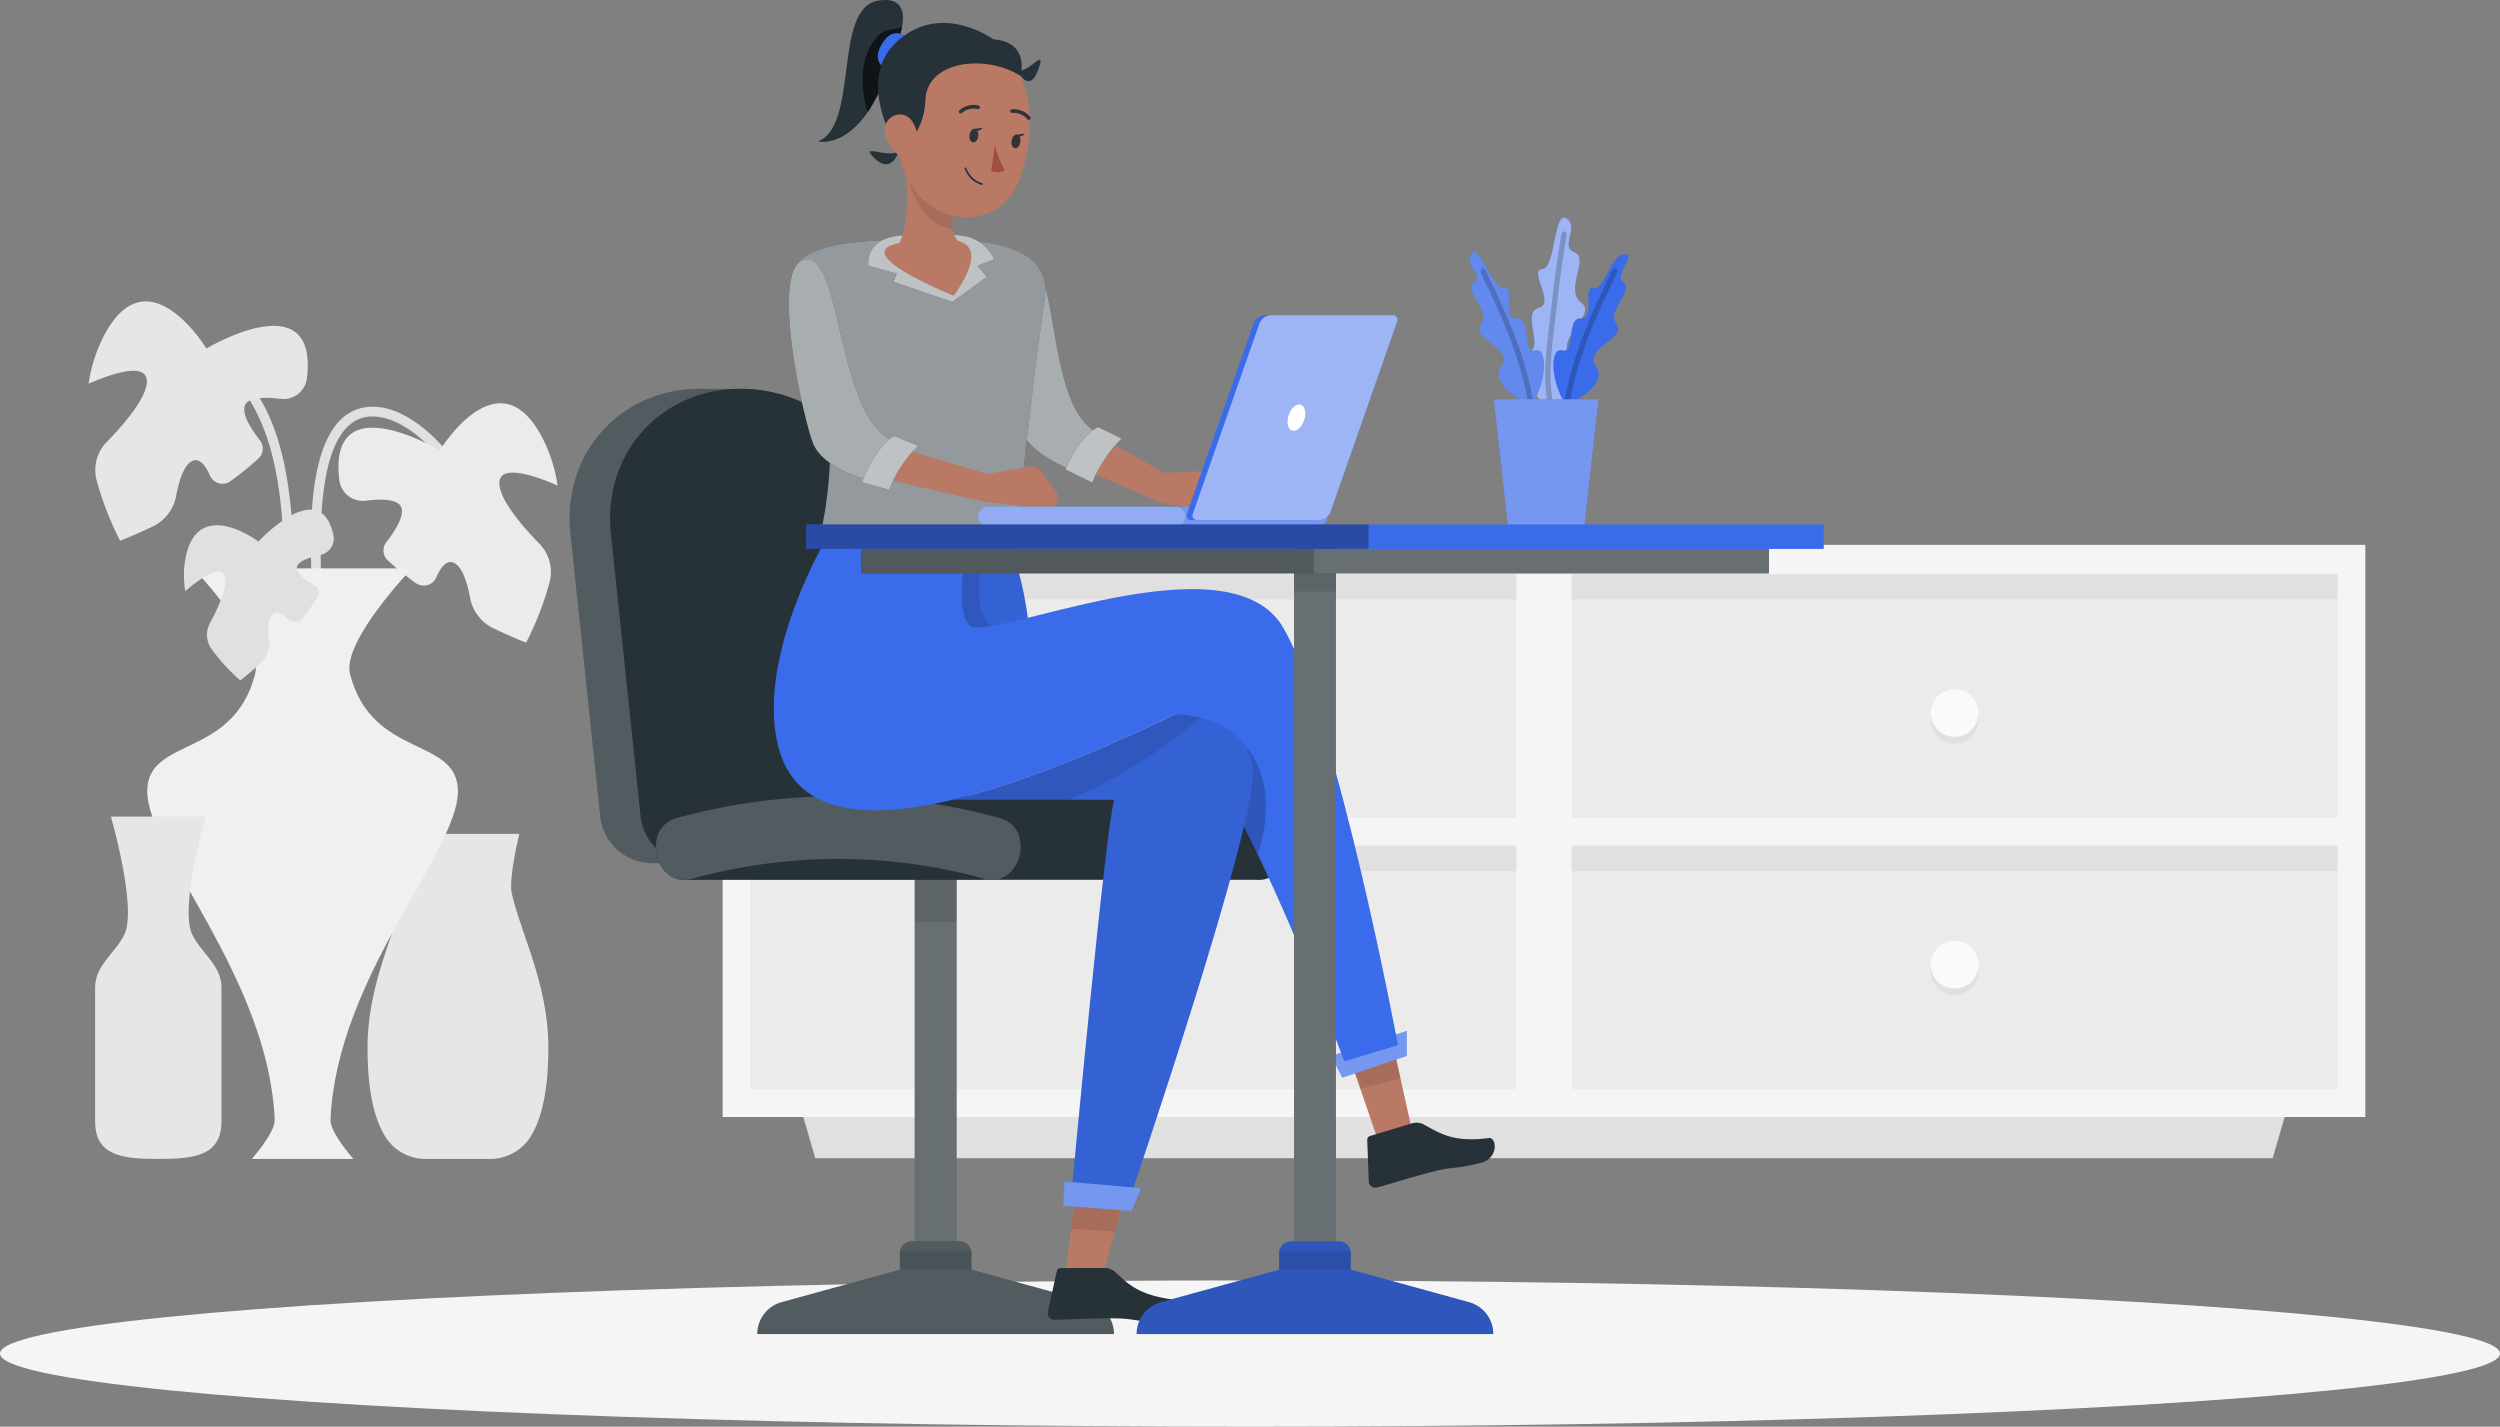 <svg xmlns="http://www.w3.org/2000/svg" width="489.963" height="279.607" viewBox="0 0 489.963 279.607">
  <rect x="0" y="0" width="489.963" height="279.607" fill="#808080" stroke="none"/>
  <g id="Sign-up-as-Personal" transform="translate(-25.254 -186.393)">
    <g id="Background_Complete" data-name="Background Complete">
      <g id="Group_498" data-name="Group 498" transform="translate(166.884 293.177)">
        <path id="Path_1318" data-name="Path 1318" d="M86.981,383.841H372.607l2.351-8.078H84.63Z" transform="translate(-68.827 -263.635)" fill="#e0e0e0"/>
        <g id="Group_497" data-name="Group 497">
          <g id="Group_492" data-name="Group 492">
            <rect id="Rectangle_314" data-name="Rectangle 314" width="155.535" height="53.688" transform="translate(163.683 2.406)" fill="#ebebeb"/>
            <rect id="Rectangle_315" data-name="Rectangle 315" width="155.535" height="53.688" transform="translate(163.683 56.094)" fill="#ebebeb"/>
            <rect id="Rectangle_316" data-name="Rectangle 316" width="5.432" height="155.535" transform="translate(319.219 5.231) rotate(90)" fill="#e0e0e0"/>
            <rect id="Rectangle_317" data-name="Rectangle 317" width="5.432" height="155.535" transform="translate(319.219 58.5) rotate(90)" fill="#e0e0e0"/>
            <path id="Path_1319" data-name="Path 1319" d="M233.112,287.177V399.305H72.145V287.177ZM77.576,393.874h150.1V346.109H77.576Zm0-53.2h150.1V292.915H77.576Z" transform="translate(88.822 -287.177)" fill="#f5f5f5"/>
            <g id="Group_491" data-name="Group 491">
              <rect id="Rectangle_318" data-name="Rectangle 318" width="155.535" height="53.688" transform="translate(2.716 2.406)" fill="#ebebeb"/>
              <rect id="Rectangle_319" data-name="Rectangle 319" width="155.535" height="53.688" transform="translate(2.716 56.094)" fill="#ebebeb"/>
              <rect id="Rectangle_320" data-name="Rectangle 320" width="5.432" height="155.535" transform="translate(158.252 5.231) rotate(90)" fill="#e0e0e0"/>
              <rect id="Rectangle_321" data-name="Rectangle 321" width="5.432" height="155.535" transform="translate(158.252 58.5) rotate(90)" fill="#e0e0e0"/>
              <path id="Path_1320" data-name="Path 1320" d="M360.283,287.177V399.305H199.316V287.177Zm-155.535,106.7h150.1V346.109h-150.1Zm0-53.2h150.1V292.915h-150.1Z" transform="translate(-199.316 -287.177)" fill="#f5f5f5"/>
            </g>
          </g>
          <g id="Group_493" data-name="Group 493" transform="translate(75.815 28.297)">
            <path id="Path_1321" data-name="Path 1321" d="M259.212,315.245a4.669,4.669,0,1,0,4.669-4.671A4.668,4.668,0,0,0,259.212,315.245Z" transform="translate(-259.212 -309.256)" fill="#e0e0e0"/>
            <path id="Path_1322" data-name="Path 1322" d="M259.212,314.2a4.669,4.669,0,1,0,4.669-4.671A4.669,4.669,0,0,0,259.212,314.2Z" transform="translate(-259.212 -309.533)" fill="#fafafa"/>
          </g>
          <g id="Group_494" data-name="Group 494" transform="translate(75.815 77.61)">
            <path id="Path_1323" data-name="Path 1323" d="M259.212,354.2a4.669,4.669,0,1,0,4.669-4.669A4.668,4.668,0,0,0,259.212,354.2Z" transform="translate(-259.212 -348.215)" fill="#e0e0e0"/>
            <path id="Path_1324" data-name="Path 1324" d="M259.212,353.161a4.669,4.669,0,1,0,4.669-4.669A4.668,4.668,0,0,0,259.212,353.161Z" transform="translate(-259.212 -348.492)" fill="#fafafa"/>
          </g>
          <g id="Group_495" data-name="Group 495" transform="translate(236.782 28.297)">
            <path id="Path_1325" data-name="Path 1325" d="M132.041,315.245a4.669,4.669,0,1,0,4.669-4.671A4.668,4.668,0,0,0,132.041,315.245Z" transform="translate(-132.041 -309.256)" fill="#e0e0e0"/>
            <path id="Path_1326" data-name="Path 1326" d="M132.041,314.2a4.669,4.669,0,1,0,4.669-4.671A4.669,4.669,0,0,0,132.041,314.2Z" transform="translate(-132.041 -309.533)" fill="#fafafa"/>
          </g>
          <g id="Group_496" data-name="Group 496" transform="translate(236.782 77.61)">
            <path id="Path_1327" data-name="Path 1327" d="M132.041,354.2a4.669,4.669,0,1,0,4.669-4.669A4.668,4.668,0,0,0,132.041,354.2Z" transform="translate(-132.041 -348.215)" fill="#e0e0e0"/>
            <path id="Path_1328" data-name="Path 1328" d="M132.041,353.161a4.669,4.669,0,1,0,4.669-4.669A4.668,4.668,0,0,0,132.041,353.161Z" transform="translate(-132.041 -348.492)" fill="#fafafa"/>
          </g>
        </g>
      </g>
      <g id="Group_502" data-name="Group 502" transform="translate(42.624 245.471)">
        <g id="Group_499" data-name="Group 499" transform="translate(43.558 20.631)">
          <path id="Path_1329" data-name="Path 1329" d="M394.834,275.025c-2.806-3.129-6.852-6.536-11.108-7.214-13.054-2.078-11.6,24.7-11.47,31.548a.95.95,0,0,1-1.9,0c-.148-8.077-1.583-33.407,11.947-33.572,5.287-.063,10.508,4.144,13.871,7.895.814.908-.524,2.254-1.342,1.343Z" transform="translate(-370.244 -265.786)" fill="#e0e0e0"/>
        </g>
        <g id="Group_500" data-name="Group 500" transform="translate(26.358 13.393)">
          <path id="Path_1330" data-name="Path 1330" d="M394.623,260.082c2.695.424,4.815,3.562,6.06,5.665,6,10.125,6.4,23.762,6.783,35.131.042,1.221-1.858,1.22-1.9,0-.367-10.9-.711-23.7-6.16-33.527-1.04-1.876-2.856-5.055-5.29-5.439-1.2-.19-.692-2.019.505-1.83Z" transform="translate(-393.432 -260.068)" fill="#e0e0e0"/>
        </g>
        <path id="Path_1331" data-name="Path 1331" d="M372.6,274.493s11.758-19.433,20.386-1.915a29.854,29.854,0,0,1,2.7,8.8c-3.61-1.585-11.307-4.5-11.413-.544-.086,3.182,4.411,8.425,7.878,11.982a7.9,7.9,0,0,1,1.933,7.635,61.073,61.073,0,0,1-4.564,11.709s-2.586-.981-6.383-2.788a8.335,8.335,0,0,1-4.595-5.983c-.537-2.853-1.456-5.877-2.992-6.773s-2.769.781-3.612,2.719a2.7,2.7,0,0,1-4.069,1.137,61.119,61.119,0,0,1-5.435-4.4,2.675,2.675,0,0,1-.311-3.611c1.871-2.391,3.611-5.24,2.9-6.884-.685-1.577-3.878-1.606-6.953-1.227a4.63,4.63,0,0,1-5.166-4.058l-.006-.048C350.7,261.354,372.6,274.493,372.6,274.493Z" transform="translate(-303.778 -245.296)" fill="#ebebeb"/>
        <path id="Path_1332" data-name="Path 1332" d="M414.5,258.722s-11.758-19.434-20.386-1.916a29.864,29.864,0,0,0-2.7,8.8c3.61-1.585,11.306-4.5,11.413-.543.086,3.181-4.411,8.424-7.878,11.982a7.9,7.9,0,0,0-1.934,7.635,61.123,61.123,0,0,0,4.566,11.71s2.586-.981,6.382-2.79a8.327,8.327,0,0,0,4.595-5.982c.538-2.854,1.456-5.877,2.992-6.773s2.771.78,3.614,2.718a2.7,2.7,0,0,0,4.069,1.138,61.549,61.549,0,0,0,5.434-4.4,2.674,2.674,0,0,0,.313-3.611c-1.871-2.392-3.612-5.241-2.9-6.886.686-1.577,3.878-1.6,6.954-1.225a4.632,4.632,0,0,0,5.166-4.058l.006-.049C436.4,245.583,414.5,258.722,414.5,258.722Z" transform="translate(-391.414 -249.487)" fill="#e6e6e6"/>
        <g id="Group_501" data-name="Group 501" transform="translate(1.27 52.32)">
          <path id="Path_1333" data-name="Path 1333" d="M389.605,373.819c0,8.558-1.342,14.092-3.6,17.642a9.342,9.342,0,0,1-7.922,4.174H365.691a9.342,9.342,0,0,1-7.922-4.174c-2.262-3.55-3.6-9.084-3.6-17.642,0-12.411,5.411-22.347,7.179-30.281.635-2.857-1.483-11.613-1.483-11.613h24.049s-2.119,8.757-1.482,11.613C384.2,351.472,389.605,361.408,389.605,373.819Z" transform="translate(-300.778 -279.899)" fill="#e6e6e6"/>
          <path id="Path_1334" data-name="Path 1334" d="M429.053,334.513c0-10.775-16.893-6.3-21.151-23.019-1.613-6.335,12.127-20.672,12.127-20.672H377.189s13.74,14.337,12.126,20.672c-4.257,16.717-21.151,12.244-21.151,23.019,0,11.868,23.83,36.585,24.98,64.4.1,2.487-4.482,7.641-4.482,7.641h19.9s-4.585-5.154-4.482-7.641C405.224,371.1,429.053,346.381,429.053,334.513Z" transform="translate(-357.947 -290.822)" fill="#f0f0f0"/>
          <path id="Path_1335" data-name="Path 1335" d="M410.536,352.3c2.491-5.238-2.658-23.043-2.658-23.043h18.564s-5.148,17.805-2.658,23.043c1.758,3.7,5.757,6.058,5.757,10.432v26.292c0,6.809-5.571,7.317-12.38,7.317s-12.38-.509-12.38-7.317V362.734C404.779,358.36,408.779,356,410.536,352.3Z" transform="translate(-404.779 -280.607)" fill="#e6e6e6"/>
        </g>
        <path id="Path_1336" data-name="Path 1336" d="M401.975,287.978s-12.2-9.2-14.369,3.648a18.107,18.107,0,0,0,.028,6.064c2.134-1.833,6.783-5.452,7.7-3.039.738,1.942-1.223,6.24-2.838,9.255a4.8,4.8,0,0,0,.305,5.166,37.66,37.66,0,0,0,5.622,6.14s1.562-1.218,3.776-3.233a5.551,5.551,0,0,0,1.871-4.777c-.242-1.887-.257-3.969.6-4.886s2.063-.175,3.054.82a2.063,2.063,0,0,0,3.029-.262,44.019,44.019,0,0,0,2.783-4,1.623,1.623,0,0,0-.556-2.3c-1.792-1.032-3.592-2.376-3.453-3.559.133-1.135,2.314-1.909,4.5-2.4a3.3,3.3,0,0,0,2.672-3.725l-.006-.032C414.167,274.689,401.975,287.978,401.975,287.978Z" transform="translate(-368.687 -240.92)" fill="#e0e0e0"/>
      </g>
    </g>
    <g id="Shadow" transform="translate(25.254 437.335)">
      <ellipse id="_Path_" data-name="&lt;Path&gt;" cx="244.982" cy="14.333" rx="244.982" ry="14.333" fill="#f5f5f5"/>
    </g>
    <g id="Character_2" data-name="Character 2" transform="translate(136.911 186.393)">
      <g id="Group_553" data-name="Group 553" transform="translate(0 76.202)">
        <g id="Group_549" data-name="Group 549" transform="translate(36.765 84.589)">
          <g id="Group_547" data-name="Group 547" transform="translate(30.848)">
            <path id="Path_1441" data-name="Path 1441" d="M294.788,429.7h0a3.124,3.124,0,0,0,3.11-2.829l.994-10.432V329.844h-8.208v86.593l.994,10.432A3.125,3.125,0,0,0,294.788,429.7Z" transform="translate(-290.683 -329.844)" fill="#263238"/>
            <path id="Path_1442" data-name="Path 1442" d="M294.788,429.7h0a3.124,3.124,0,0,0,3.11-2.829l.994-10.432V329.844h-8.208v86.593l.994,10.432A3.125,3.125,0,0,0,294.788,429.7Z" transform="translate(-290.683 -329.844)" fill="#fff" opacity="0.3"/>
            <rect id="Rectangle_349" data-name="Rectangle 349" width="8.209" height="10.084" transform="translate(0 9.774)" opacity="0.1"/>
          </g>
          <g id="Group_548" data-name="Group 548" transform="translate(0 82.489)">
            <path id="Path_1443" data-name="Path 1443" d="M294.249,400.571v-3.254a2.3,2.3,0,0,1,2.3-2.3h9.426a2.3,2.3,0,0,1,2.3,2.3v3.254l23.175,6.371a6.479,6.479,0,0,1,4.762,6.246h-69.9a6.479,6.479,0,0,1,4.762-6.246Z" transform="translate(-266.312 -395.014)" fill="#263238"/>
            <path id="Path_1444" data-name="Path 1444" d="M294.249,400.571v-3.254a2.3,2.3,0,0,1,2.3-2.3h9.426a2.3,2.3,0,0,1,2.3,2.3v3.254l23.175,6.371a6.479,6.479,0,0,1,4.762,6.246h-69.9a6.479,6.479,0,0,1,4.762-6.246Z" transform="translate(-266.312 -395.014)" fill="#fff" opacity="0.2"/>
            <path id="Path_1445" data-name="Path 1445" d="M288.383,400.068V396.9a2.283,2.283,0,0,1,.033-.324h13.965a2.283,2.283,0,0,1,.033.324v3.167Z" transform="translate(-260.447 -394.599)" opacity="0.1"/>
          </g>
        </g>
        <path id="Path_1446" data-name="Path 1446" d="M329.214,263.034c15.443.547,28.792,13.659,30.41,29.053l5.763,54.836a8,8,0,0,1-8.106,9.058H310.7a10.309,10.309,0,0,1-10.011-9.058l-5.835-55.517c-1.683-16.023,10.232-28.947,26.444-28.372Z" transform="translate(-294.699 -263.015)" fill="#263238"/>
        <path id="Path_1447" data-name="Path 1447" d="M329.214,263.034c15.443.547,28.792,13.659,30.41,29.053l5.763,54.836a8,8,0,0,1-8.106,9.058H310.7a10.309,10.309,0,0,1-10.011-9.058l-5.835-55.517c-1.683-16.023,10.232-28.947,26.444-28.372Z" transform="translate(-294.699 -263.015)" fill="#fff" opacity="0.2"/>
        <path id="Path_1448" data-name="Path 1448" d="M294.857,291.406c-1.683-16.023,10.232-28.947,26.444-28.372,15.443.547,28.792,13.659,30.41,29.053l5.763,54.836a8,8,0,0,1-8.106,9.058H310.7a10.309,10.309,0,0,1-10.011-9.058Z" transform="translate(-286.787 -263.015)" fill="#263238"/>
        <g id="Group_552" data-name="Group 552" transform="translate(16.892 79.769)">
          <path id="Path_1449" data-name="Path 1449" d="M359.172,330.409a118.641,118.641,0,0,0-28.4-4.242c-9.862-.268-46.777-.041-55.544-.044a118.781,118.781,0,0,0-31.695,4.286c-6.508,1.8-4.5,11.985,1.376,12.1.519.01,112.11-.027,112.521-.006C363.581,342.808,365.824,332.248,359.172,330.409Z" transform="translate(-239.492 -326.037)" fill="#263238"/>
          <g id="Group_550" data-name="Group 550" transform="translate(0 0.078)">
            <path id="Path_1450" data-name="Path 1450" d="M287.834,342.278a107.663,107.663,0,0,1,57.346,0c7.092,1.961,10.117-9.924,3.023-11.885a119.1,119.1,0,0,0-63.39,0c-7.083,1.958-4.081,13.85,3.021,11.885Z" transform="translate(-280.77 -326.098)" fill="#263238"/>
          </g>
          <g id="Group_551" data-name="Group 551" transform="translate(0 0.078)" opacity="0.2">
            <path id="Path_1451" data-name="Path 1451" d="M287.834,342.278a107.663,107.663,0,0,1,57.346,0c7.092,1.961,10.117-9.924,3.023-11.885a119.1,119.1,0,0,0-63.39,0c-7.083,1.958-4.081,13.85,3.021,11.885Z" transform="translate(-280.77 -326.098)" fill="#fff"/>
          </g>
        </g>
      </g>
      <g id="Group_562" data-name="Group 562" transform="translate(39.99)">
        <path id="Path_1452" data-name="Path 1452" d="M220.1,362.1,228,385.152l6.63-1.894-5.367-24.311Z" transform="translate(-109.461 -161.32)" fill="#b97964"/>
        <g id="Group_554" data-name="Group 554" transform="translate(116.311 220.031)">
          <path id="Path_1453" data-name="Path 1453" d="M216.1,376.783l-8.153,2.461a.785.785,0,0,0-.586.785l.3,8.106A1.3,1.3,0,0,0,209,389.4a1.328,1.328,0,0,0,.273-.037c3.38-.945,6.349-1.92,10.577-3.019,4.987-1.3,3.878-.373,9.763-1.823,3.544-.876,3.143-5.06,1.592-4.867-7.081.928-9.6-.956-12.882-2.719A3.141,3.141,0,0,0,216.1,376.783Z" transform="translate(-207.361 -376.647)" fill="#263238"/>
        </g>
        <path id="Path_1454" data-name="Path 1454" d="M226.258,374.67l7.878-2.02-3.025-13.7-9.156,3.157Z" transform="translate(-111.311 -161.32)" opacity="0.1"/>
        <g id="Group_555" data-name="Group 555" transform="translate(109.223 202.047)">
          <path id="Path_1455" data-name="Path 1455" d="M220.977,367.332l2.21,4.262,12.629-4.262v-4.894Z" transform="translate(-220.977 -362.439)" fill="#3a6bea"/>
          <path id="Path_1456" data-name="Path 1456" d="M220.977,367.332l2.21,4.262,12.629-4.262v-4.894Z" transform="translate(-220.977 -362.439)" fill="#fff" opacity="0.3"/>
        </g>
        <g id="Group_561" data-name="Group 561" transform="translate(0)">
          <path id="Path_1457" data-name="Path 1457" d="M266.351,383.764l-2.627,20.4,7.418.193,5.358-19.679Z" transform="translate(-206.543 -154.724)" fill="#b97964"/>
          <g id="Group_556" data-name="Group 556" transform="translate(53.691 248.498)">
            <path id="Path_1458" data-name="Path 1458" d="M267.244,399.14l-8.469.025a.785.785,0,0,0-.763.615l-1.738,7.922a1.3,1.3,0,0,0,.981,1.558,1.336,1.336,0,0,0,.275.033c3.509-.071,6.627-.271,11-.277,5.154-.011,3.848.609,9.908.678,3.65.039,4.309-4.112,2.759-4.314-7.088-.873-9.092-3.01-11.832-5.539A3.134,3.134,0,0,0,267.244,399.14Z" transform="translate(-256.241 -399.137)" fill="#263238"/>
          </g>
          <path id="Path_1459" data-name="Path 1459" d="M272.283,396.094l3.108-11.415-10.149-.915-1.519,11.793Z" transform="translate(-205.435 -154.724)" opacity="0.1"/>
          <path id="Path_1460" data-name="Path 1460" d="M280.89,287.017h11.985a66.609,66.609,0,0,1,3.788,16.691c.632,8.525-15.774,2.21-15.774,2.21l-1.433-11.683Z" transform="translate(-246.64 -180.435)" fill="#3a6bea"/>
          <path id="Path_1461" data-name="Path 1461" d="M280.89,287.017h11.985a66.609,66.609,0,0,1,3.788,16.691c.632,8.525-15.774,2.21-15.774,2.21l-1.433-11.683Z" transform="translate(-246.64 -180.435)" opacity="0.1"/>
          <path id="Path_1462" data-name="Path 1462" d="M292.395,287.017c-3.328,17.478,3.081,16.59,3.081,16.59l-3.631,2.526-6.588-1.616-1.261-10.282,1.433-7.219Z" transform="translate(-251.178 -180.435)" opacity="0.1"/>
          <path id="Path_1463" data-name="Path 1463" d="M232.7,286.152s-12.208,20.417-10.1,37.466,17.875,26.068,78.5-2.98c0,0,12.433,12.873,33.061,68.02l10.525-3.158s-11.893-63.746-22.523-81.879c-10.735-18.312-57.883,3.158-61.461-.42-3.186-3.186-.421-15.786-.421-15.786Z" transform="translate(-222.349 -180.665)" fill="#3a6bea"/>
          <path id="Path_1464" data-name="Path 1464" d="M243.913,318.456l3.315-2.563s11.685,6.325,5.868,24.334h0a210.688,210.688,0,0,0-10.316-19.288Z" transform="translate(-158.255 -172.761)" opacity="0.2"/>
          <path id="Path_1465" data-name="Path 1465" d="M244.778,330.164c11.016-2.638,25.281-7.934,43.714-16.766,0,0,14.223.191,15.17,10.768s-23.995,83.723-23.995,83.723l-11.525-1s6.788-72.933,8.367-76.722Z" transform="translate(-209.753 -173.424)" fill="#3a6bea"/>
          <path id="Path_1466" data-name="Path 1466" d="M244.778,330.164c11.016-2.638,25.281-7.934,43.714-16.766,0,0,14.223.191,15.17,10.768s-23.995,83.723-23.995,83.723l-11.525-1s6.788-72.933,8.367-76.722Z" transform="translate(-209.753 -173.424)" opacity="0.1"/>
          <path id="Path_1467" data-name="Path 1467" d="M296.647,313.4a24.171,24.171,0,0,1,4.874.7,102.328,102.328,0,0,1-25.708,16.067H252.933C263.949,327.526,278.214,322.23,296.647,313.4Z" transform="translate(-217.907 -173.424)" opacity="0.1"/>
          <g id="Group_557" data-name="Group 557" transform="translate(56.698 231.571)">
            <path id="Path_1468" data-name="Path 1468" d="M262.4,385.764l-.31,4.733,13.414,1.054,1.908-4.506Z" transform="translate(-262.093 -385.764)" fill="#3a6bea"/>
            <path id="Path_1469" data-name="Path 1469" d="M262.4,385.764l-.31,4.733,13.414,1.054,1.908-4.506Z" transform="translate(-262.093 -385.764)" fill="#fff" opacity="0.3"/>
          </g>
          <g id="Group_558" data-name="Group 558" transform="translate(45.177 50.943)">
            <path id="Path_1470" data-name="Path 1470" d="M253.747,270.04l13.544,7.6,9.06-.438a2.276,2.276,0,0,1,2.026,1.046l2.594,4.055a2.275,2.275,0,0,1,.26,1.891l-.062.2a2.274,2.274,0,0,1-2.71,1.544l-3.954-.958-7.857-1.5L247.419,275.1Z" transform="translate(-235.913 -235.89)" fill="#b97964"/>
            <path id="Path_1471" data-name="Path 1471" d="M287.6,277.635a9.222,9.222,0,0,0-5.921,7.179s-9.873-3.431-11.594-8.944-6.31-32.765,1.123-32.811S274.609,275.665,287.6,277.635Z" transform="translate(-267.105 -243.06)" fill="#263238"/>
            <path id="Path_1472" data-name="Path 1472" d="M287.6,277.635a9.222,9.222,0,0,0-5.921,7.179s-9.873-3.431-11.594-8.944-6.31-32.765,1.123-32.811S274.609,275.665,287.6,277.635Z" transform="translate(-267.105 -243.06)" fill="#fff" opacity="0.6"/>
            <path id="Path_1473" data-name="Path 1473" d="M276.107,271.19a25.618,25.618,0,0,0-5.773,8.641l-5.216-2.576s2.1-5.935,6.353-8.331Z" transform="translate(-253.093 -236.186)" fill="#263238"/>
            <path id="Path_1474" data-name="Path 1474" d="M276.107,271.19a25.618,25.618,0,0,0-5.773,8.641l-5.216-2.576s2.1-5.935,6.353-8.331Z" transform="translate(-253.093 -236.186)" fill="#fff" opacity="0.7"/>
          </g>
          <path id="Path_1475" data-name="Path 1475" d="M320.239,300.829a189.028,189.028,0,0,1-38.57-1.133,77.062,77.062,0,0,0,1.22-32.262c-3.142-17.686-19.781-28.182,21.525-27.461,5.979.1,23.7-.692,21.668,11.926C323.912,265.378,320.239,300.829,320.239,300.829Z" transform="translate(-273.006 -192.946)" fill="#263238"/>
          <path id="Path_1476" data-name="Path 1476" d="M320.239,300.829a189.028,189.028,0,0,1-38.57-1.133,77.062,77.062,0,0,0,1.22-32.262c-3.142-17.686-19.781-28.182,21.525-27.461,5.979.1,23.7-.692,21.668,11.926C323.912,265.378,320.239,300.829,320.239,300.829Z" transform="translate(-273.006 -192.946)" fill="#fff" opacity="0.5"/>
          <path id="Path_1477" data-name="Path 1477" d="M281,271.7l19.28,5.695,8.244-1.444a2.334,2.334,0,0,1,2.277.91l2.776,3.745a2.333,2.333,0,0,1,.4,1.919l-.028.123a2.335,2.335,0,0,1-2.667,1.771l-3.954-.676-7.941-.959-24.352-5.607Z" transform="translate(-258.388 -184.504)" fill="#b97964"/>
          <path id="Path_1478" data-name="Path 1478" d="M321.366,279.022a9.366,9.366,0,0,0-5.492,7.62s-10.167-2.238-12.261-7.62-8.722-35.492-1.311-36.046S308.267,277.946,321.366,279.022Z" transform="translate(-295.911 -192.141)" fill="#263238"/>
          <path id="Path_1479" data-name="Path 1479" d="M321.366,279.022a9.366,9.366,0,0,0-5.492,7.62s-10.167-2.238-12.261-7.62-8.722-35.492-1.311-36.046S308.267,277.946,321.366,279.022Z" transform="translate(-295.911 -192.141)" fill="#fff" opacity="0.6"/>
          <path id="Path_1480" data-name="Path 1480" d="M307.652,272.251a23.665,23.665,0,0,0-5.716,8.638l-5.323-1.513s2.176-6.387,6.258-9.069Z" transform="translate(-279.326 -184.876)" fill="#263238"/>
          <path id="Path_1481" data-name="Path 1481" d="M307.652,272.251a23.665,23.665,0,0,0-5.716,8.638l-5.323-1.513s2.176-6.387,6.258-9.069Z" transform="translate(-279.326 -184.876)" fill="#fff" opacity="0.7"/>
          <g id="Group_560" data-name="Group 560" transform="translate(8.644)">
            <path id="Path_1482" data-name="Path 1482" d="M313.816,212.969s5.769-11.534-3.077-10.02-3.607,24.458-11.753,27.587C298.987,230.537,308.4,232.879,313.816,212.969Z" transform="translate(-298.987 -202.813)" fill="#263238"/>
            <path id="Path_1483" data-name="Path 1483" d="M306.84,207.005a21.582,21.582,0,0,1-1.661,4.85,38.72,38.72,0,0,1-5.063,11.831c-1.328-4.2-1.862-11.044,2.066-14.971C303.7,207.2,305.274,207.61,306.84,207.005Z" transform="translate(-290.35 -201.699)" opacity="0.6"/>
            <path id="Path_1484" data-name="Path 1484" d="M304.186,209.153s-2.9-3.262-5.381.927,1.615,5.188,1.615,5.188Z" transform="translate(-286.266 -201.449)" fill="#3a6bea"/>
            <path id="Path_1485" data-name="Path 1485" d="M305.319,226.188s-1.306,4.73-4.681,1.486S303.367,227.83,305.319,226.188Z" transform="translate(-289.468 -196.601)" fill="#263238"/>
            <path id="Path_1486" data-name="Path 1486" d="M297.754,239.763s8.27-2.852,11.8,4.176l-3.269,1.289,1.794,2.2-6.749,4.895L289.8,248.378l.635-1.629-5.548-1.511S283.441,237.144,297.754,239.763Z" transform="translate(-274.978 -193.145)" fill="#263238"/>
            <path id="Path_1487" data-name="Path 1487" d="M297.754,239.763s8.27-2.852,11.8,4.176l-3.269,1.289,1.794,2.2-6.749,4.895L289.8,248.378l.635-1.629-5.548-1.511S283.441,237.144,297.754,239.763Z" transform="translate(-274.978 -193.145)" fill="#fff" opacity="0.7"/>
            <path id="Path_1488" data-name="Path 1488" d="M297.859,240.21s13.784-3.025,4.1,10.7C301.959,250.915,274.4,239.927,297.859,240.21Z" transform="translate(-275.328 -192.949)" fill="#b97964"/>
            <path id="Path_1489" data-name="Path 1489" d="M292.909,227.656l9.373,9.21c-.833,4.01.335,6.083,1.616,7.157v2.983a13.874,13.874,0,0,1-4.878.435c-6.8-.363-9.015-1.083-9.015-1.083C294.09,243.089,293.507,233.137,292.909,227.656Z" transform="translate(-275.851 -196.211)" fill="#b97964"/>
            <path id="Path_1490" data-name="Path 1490" d="M300.38,240.918a9.928,9.928,0,0,1,.085-4.261l-8.362-8.216-.821.952S292.964,239.858,300.38,240.918Z" transform="translate(-274.035 -196.002)" opacity="0.1"/>
            <path id="Path_1491" data-name="Path 1491" d="M279.84,220.452c-.684,9.027-1.172,12.832,2.713,18.047,5.844,7.85,17.076,6.721,20.449-1.916,3.035-7.776,3.65-21.222-4.612-25.995a12.346,12.346,0,0,0-18.55,9.864Z" transform="translate(-263.565 -201.195)" fill="#b97964"/>
            <path id="Path_1492" data-name="Path 1492" d="M283.92,225.236a19.648,19.648,0,0,0,1.952,5.014,3.153,3.153,0,0,1-2.661.138Z" transform="translate(-249.226 -196.854)" fill="#a24e3f"/>
            <path id="Path_1493" data-name="Path 1493" d="M287.3,220.72a.391.391,0,0,1-.153-.105.358.358,0,0,1,.043-.505l.005-.005a4.194,4.194,0,0,1,3.755-.93.367.367,0,0,1,.235.449.36.36,0,0,1-.44.239,3.515,3.515,0,0,0-3.1.8A.355.355,0,0,1,287.3,220.72Z" transform="translate(-259.439 -198.496)" fill="#2e353a"/>
            <path id="Path_1494" data-name="Path 1494" d="M282.729,221.786a.4.4,0,0,1-.153-.105,3.508,3.508,0,0,0-2.938-1.233.357.357,0,0,1-.411-.295v-.005a.37.37,0,0,1,.31-.41,4.235,4.235,0,0,1,3.583,1.466.359.359,0,0,1-.39.582Z" transform="translate(-241.525 -198.319)" fill="#2e353a"/>
            <g id="Group_559" data-name="Group 559" transform="translate(29.697 25.019)">
              <path id="Path_1495" data-name="Path 1495" d="M287.331,223.977c-.1.723.2,1.366.686,1.437s.94-.466,1.035-1.2-.2-1.367-.676-1.434S287.437,223.243,287.331,223.977Z" transform="translate(-287.312 -222.528)" fill="#2e353a"/>
              <path id="Path_1496" data-name="Path 1496" d="M280.822,224.877c-.1.724.2,1.366.676,1.434s.94-.467,1.044-1.2-.2-1.366-.676-1.434S280.916,224.14,280.822,224.877Z" transform="translate(-272.563 -222.289)" fill="#2e353a"/>
              <path id="Path_1497" data-name="Path 1497" d="M280.085,223.738l1.818-.258S280.813,224.717,280.085,223.738Z" transform="translate(-270.996 -222.34)" fill="#2e353a"/>
              <path id="Path_1498" data-name="Path 1498" d="M286.594,222.838l1.816-.259S287.322,223.816,286.594,222.838Z" transform="translate(-285.743 -222.579)" fill="#2e353a"/>
            </g>
            <path id="Path_1499" data-name="Path 1499" d="M287,229.778a5.188,5.188,0,0,1-.372-.8.174.174,0,0,1,.092-.228h.005a.184.184,0,0,1,.227.111,4.764,4.764,0,0,0,3.1,2.964.176.176,0,0,1-.075.344A4.907,4.907,0,0,1,287,229.778Z" transform="translate(-257.858 -195.923)" fill="#263238"/>
            <path id="Path_1500" data-name="Path 1500" d="M284.664,231.456s4.939-2.688,5.249-10.136,11.629-8.956,18.594-4.595c0,0,2-6.567-5.293-7.153,0,0-10.664-7.8-19.39.927C276.122,218.2,284.664,231.456,284.664,231.456Z" transform="translate(-268.813 -201.869)" fill="#263238"/>
            <path id="Path_1501" data-name="Path 1501" d="M296.758,224.143a6.6,6.6,0,0,0,2.624,4.317c1.883,1.354,3.619-.134,3.763-2.329.129-1.968-.694-5.055-2.907-5.543a2.989,2.989,0,0,0-3.48,3.554Z" transform="translate(-283.577 -198.103)" fill="#b97964"/>
            <path id="Path_1502" data-name="Path 1502" d="M277.683,214.055s2.219,4.958,4.081,0S279.537,215.172,277.683,214.055Z" transform="translate(-238.595 -200.35)" fill="#263238"/>
          </g>
        </g>
      </g>
    </g>
    <g id="Device" transform="translate(216.958 248.166)">
      <g id="Group_563" data-name="Group 563">
        <path id="Path_1503" data-name="Path 1503" d="M235.089,281.012h64.669a1.9,1.9,0,0,1,0,3.8H235.089a1.9,1.9,0,1,1,0-3.8Z" transform="translate(-233.189 -243.487)" fill="#3a6bea"/>
        <path id="Path_1504" data-name="Path 1504" d="M235.089,281.012h64.669a1.9,1.9,0,0,1,0,3.8H235.089a1.9,1.9,0,1,1,0-3.8Z" transform="translate(-233.189 -243.487)" fill="#fff" opacity="0.3"/>
        <path id="Path_1505" data-name="Path 1505" d="M293.906,284.812a1.9,1.9,0,0,0,0-3.8h-36.8a1.9,1.9,0,1,0,0,3.8Z" transform="translate(-255.206 -243.487)" fill="#fff" opacity="0.2"/>
        <path id="Path_1506" data-name="Path 1506" d="M247.935,291.528H224.156a.9.9,0,0,1-.849-1.2l13.04-37.252a2.559,2.559,0,0,1,2.415-1.714h23.78a.9.9,0,0,1,.849,1.2L250.35,289.816A2.557,2.557,0,0,1,247.935,291.528Z" transform="translate(-182.4 -251.366)" fill="#3a6bea"/>
        <path id="Path_1507" data-name="Path 1507" d="M247.029,291.528H223.25a.9.9,0,0,1-.849-1.2l13.04-37.252a2.561,2.561,0,0,1,2.416-1.714h23.778a.9.9,0,0,1,.849,1.2l-13.04,37.252A2.558,2.558,0,0,1,247.029,291.528Z" transform="translate(-180.347 -251.366)" fill="#3a6bea"/>
        <path id="Path_1508" data-name="Path 1508" d="M247.029,291.528H223.25a.9.9,0,0,1-.849-1.2l13.04-37.252a2.561,2.561,0,0,1,2.416-1.714h23.778a.9.9,0,0,1,.849,1.2l-13.04,37.252A2.558,2.558,0,0,1,247.029,291.528Z" transform="translate(-180.347 -251.366)" fill="#fff" opacity="0.5"/>
        <path id="Path_1509" data-name="Path 1509" d="M240.03,267.774c-.3,1.428-1.291,2.585-2.2,2.585s-1.41-1.157-1.106-2.585,1.29-2.585,2.2-2.585S240.334,266.346,240.03,267.774Z" transform="translate(-176.006 -247.692)" fill="#fff"/>
      </g>
    </g>
    <g id="Plant" transform="translate(313.345 229.054)">
      <g id="Group_570" data-name="Group 570">
        <g id="Group_565" data-name="Group 565" transform="translate(10.109)">
          <path id="Path_1510" data-name="Path 1510" d="M199.353,274.431s8.121-7.53,3.861-10.787,5.062-8.293,1.7-10.739,1.654-8.769-1.278-9.825.718-4.743-1.408-6.524c-2.782-2.332-2.215,9.593-4.979,9.789s2.73,6.771-.708,7.608,1.24,8.283-1.98,8.419S194.262,270.6,199.353,274.431Z" transform="translate(-193.213 -236.255)" fill="#3a6bea"/>
          <path id="Path_1511" data-name="Path 1511" d="M199.353,274.431s8.121-7.53,3.861-10.787,5.062-8.293,1.7-10.739,1.654-8.769-1.278-9.825.718-4.743-1.408-6.524c-2.782-2.332-2.215,9.593-4.979,9.789s2.73,6.771-.708,7.608,1.24,8.283-1.98,8.419S194.262,270.6,199.353,274.431Z" transform="translate(-193.213 -236.255)" fill="#fff" opacity="0.5"/>
          <g id="Group_564" data-name="Group 564" transform="translate(4.624 2.699)" opacity="0.2">
            <path id="Path_1512" data-name="Path 1512" d="M200.272,239.045q-1.228,7.4-2.037,14.875c-.665,6.1-2.075,13.813-.157,19.807.206.643-.805.918-1.01.277-1.975-6.169-.563-13.814.12-20.084q.83-7.6,2.073-15.154c.11-.663,1.12-.381,1.01.278Z" transform="translate(-196.058 -238.388)"/>
          </g>
        </g>
        <g id="Group_567" data-name="Group 567" transform="translate(16.332 7.153)">
          <path id="Path_1513" data-name="Path 1513" d="M189.1,271.621s8.378-4.043,5.759-7.708,6.11-5.411,4.015-8.2,3.491-6.633,1.4-8.2,2.383-5.345.478-5.585c-3.048-.384-4.144,7.155-6.412,6.631s.523,6.11-2.444,5.935-1.047,6.957-3.664,6.271S185.954,267.287,189.1,271.621Z" transform="translate(-186.475 -241.907)" fill="#3a6bea"/>
          <g id="Group_566" data-name="Group 566" transform="translate(2.109 2.775)" opacity="0.2">
            <path id="Path_1514" data-name="Path 1514" d="M198.6,244.9c-4.012,8.232-8.074,17.159-9.4,26.282-.1.664-1.105.382-1.01-.278,1.334-9.2,5.454-18.223,9.5-26.532.295-.606,1.2-.076.9.528Z" transform="translate(-188.19 -244.099)"/>
          </g>
        </g>
        <g id="Group_569" data-name="Group 569" transform="translate(0 6.681)">
          <path id="Path_1515" data-name="Path 1515" d="M211.464,271.72s-8.377-4.043-5.759-7.708-6.109-5.411-4.014-8.2-3.491-6.633-1.4-8.2-1.747-2.99-.48-5.585c1.349-2.761,4.144,7.155,6.414,6.631s-.524,6.11,2.443,5.935,1.048,6.957,3.666,6.271S214.607,267.386,211.464,271.72Z" transform="translate(-199.552 -241.534)" fill="#3a6bea"/>
          <path id="Path_1516" data-name="Path 1516" d="M211.464,271.72s-8.377-4.043-5.759-7.708-6.109-5.411-4.014-8.2-3.491-6.633-1.4-8.2-1.747-2.99-.48-5.585c1.349-2.761,4.144,7.155,6.414,6.631s-.524,6.11,2.443,5.935,1.048,6.957,3.666,6.271S214.607,267.386,211.464,271.72Z" transform="translate(-199.552 -241.534)" fill="#fff" opacity="0.2"/>
          <g id="Group_568" data-name="Group 568" transform="translate(2.03 3.247)" opacity="0.2">
            <path id="Path_1517" data-name="Path 1517" d="M201.214,244.9c4.012,8.232,8.076,17.159,9.4,26.282.1.664,1.106.382,1.01-.278-1.333-9.2-5.454-18.223-9.5-26.532-.3-.606-1.2-.076-.9.528Z" transform="translate(-201.156 -244.099)"/>
          </g>
        </g>
        <path id="Path_1518" data-name="Path 1518" d="M193.936,289.453H208.83l2.793-25.085H191.144Z" transform="translate(-186.447 -228.784)" fill="#3a6bea"/>
        <path id="Path_1519" data-name="Path 1519" d="M193.936,289.453H208.83l2.793-25.085H191.144Z" transform="translate(-186.447 -228.784)" fill="#fff" opacity="0.3"/>
      </g>
    </g>
    <g id="Desk" transform="translate(183.262 289.174)">
      <g id="Group_575" data-name="Group 575">
        <g id="Group_573" data-name="Group 573" transform="translate(64.76 1.655)">
          <g id="Group_571" data-name="Group 571" transform="translate(30.846)">
            <path id="Path_1520" data-name="Path 1520" d="M235.942,441.53h0a3.125,3.125,0,0,0,3.111-2.829l.994-10.432V285.322h-8.21V428.269l.994,10.432A3.125,3.125,0,0,0,235.942,441.53Z" transform="translate(-231.837 -285.322)" fill="#263238"/>
            <path id="Path_1521" data-name="Path 1521" d="M235.942,441.53h0a3.125,3.125,0,0,0,3.111-2.829l.994-10.432V285.322h-8.21V428.269l.994,10.432A3.125,3.125,0,0,0,235.942,441.53Z" transform="translate(-231.837 -285.322)" fill="#fff" opacity="0.3"/>
            <rect id="Rectangle_350" data-name="Rectangle 350" width="8.209" height="10.084" transform="translate(0.001 1.396)" opacity="0.1"/>
          </g>
          <g id="Group_572" data-name="Group 572" transform="translate(0 138.843)">
            <path id="Path_1522" data-name="Path 1522" d="M235.4,400.571v-3.254a2.3,2.3,0,0,1,2.3-2.3h9.427a2.3,2.3,0,0,1,2.3,2.3v3.254l23.176,6.371a6.478,6.478,0,0,1,4.76,6.246h-69.9a6.479,6.479,0,0,1,4.76-6.246Z" transform="translate(-207.467 -395.014)" fill="#3a6bea"/>
            <path id="Path_1523" data-name="Path 1523" d="M229.538,400.068V396.9a2.283,2.283,0,0,1,.032-.324h13.966a2.283,2.283,0,0,1,.032.324v3.167Z" transform="translate(-201.602 -394.599)" opacity="0.1"/>
            <path id="Path_1524" data-name="Path 1524" d="M235.4,400.571v-3.254a2.3,2.3,0,0,1,2.3-2.3h9.427a2.3,2.3,0,0,1,2.3,2.3v3.254l23.176,6.371a6.478,6.478,0,0,1,4.76,6.246h-69.9a6.479,6.479,0,0,1,4.76-6.246Z" transform="translate(-207.467 -395.014)" opacity="0.2"/>
          </g>
        </g>
        <g id="Group_574" data-name="Group 574">
          <rect id="Rectangle_351" data-name="Rectangle 351" width="177.953" height="4.801" transform="translate(10.735 4.801)" fill="#263238"/>
          <rect id="Rectangle_352" data-name="Rectangle 352" width="177.953" height="4.801" transform="translate(10.735 4.801)" fill="#fff" opacity="0.3"/>
          <rect id="Rectangle_353" data-name="Rectangle 353" width="88.732" height="4.801" transform="translate(10.735 4.801)" opacity="0.2"/>
          <rect id="Rectangle_354" data-name="Rectangle 354" width="199.423" height="4.801" fill="#3a6bea"/>
          <rect id="Rectangle_355" data-name="Rectangle 355" width="110.202" height="4.801" transform="translate(0)" opacity="0.3"/>
        </g>
      </g>
    </g>
  </g>
</svg>
